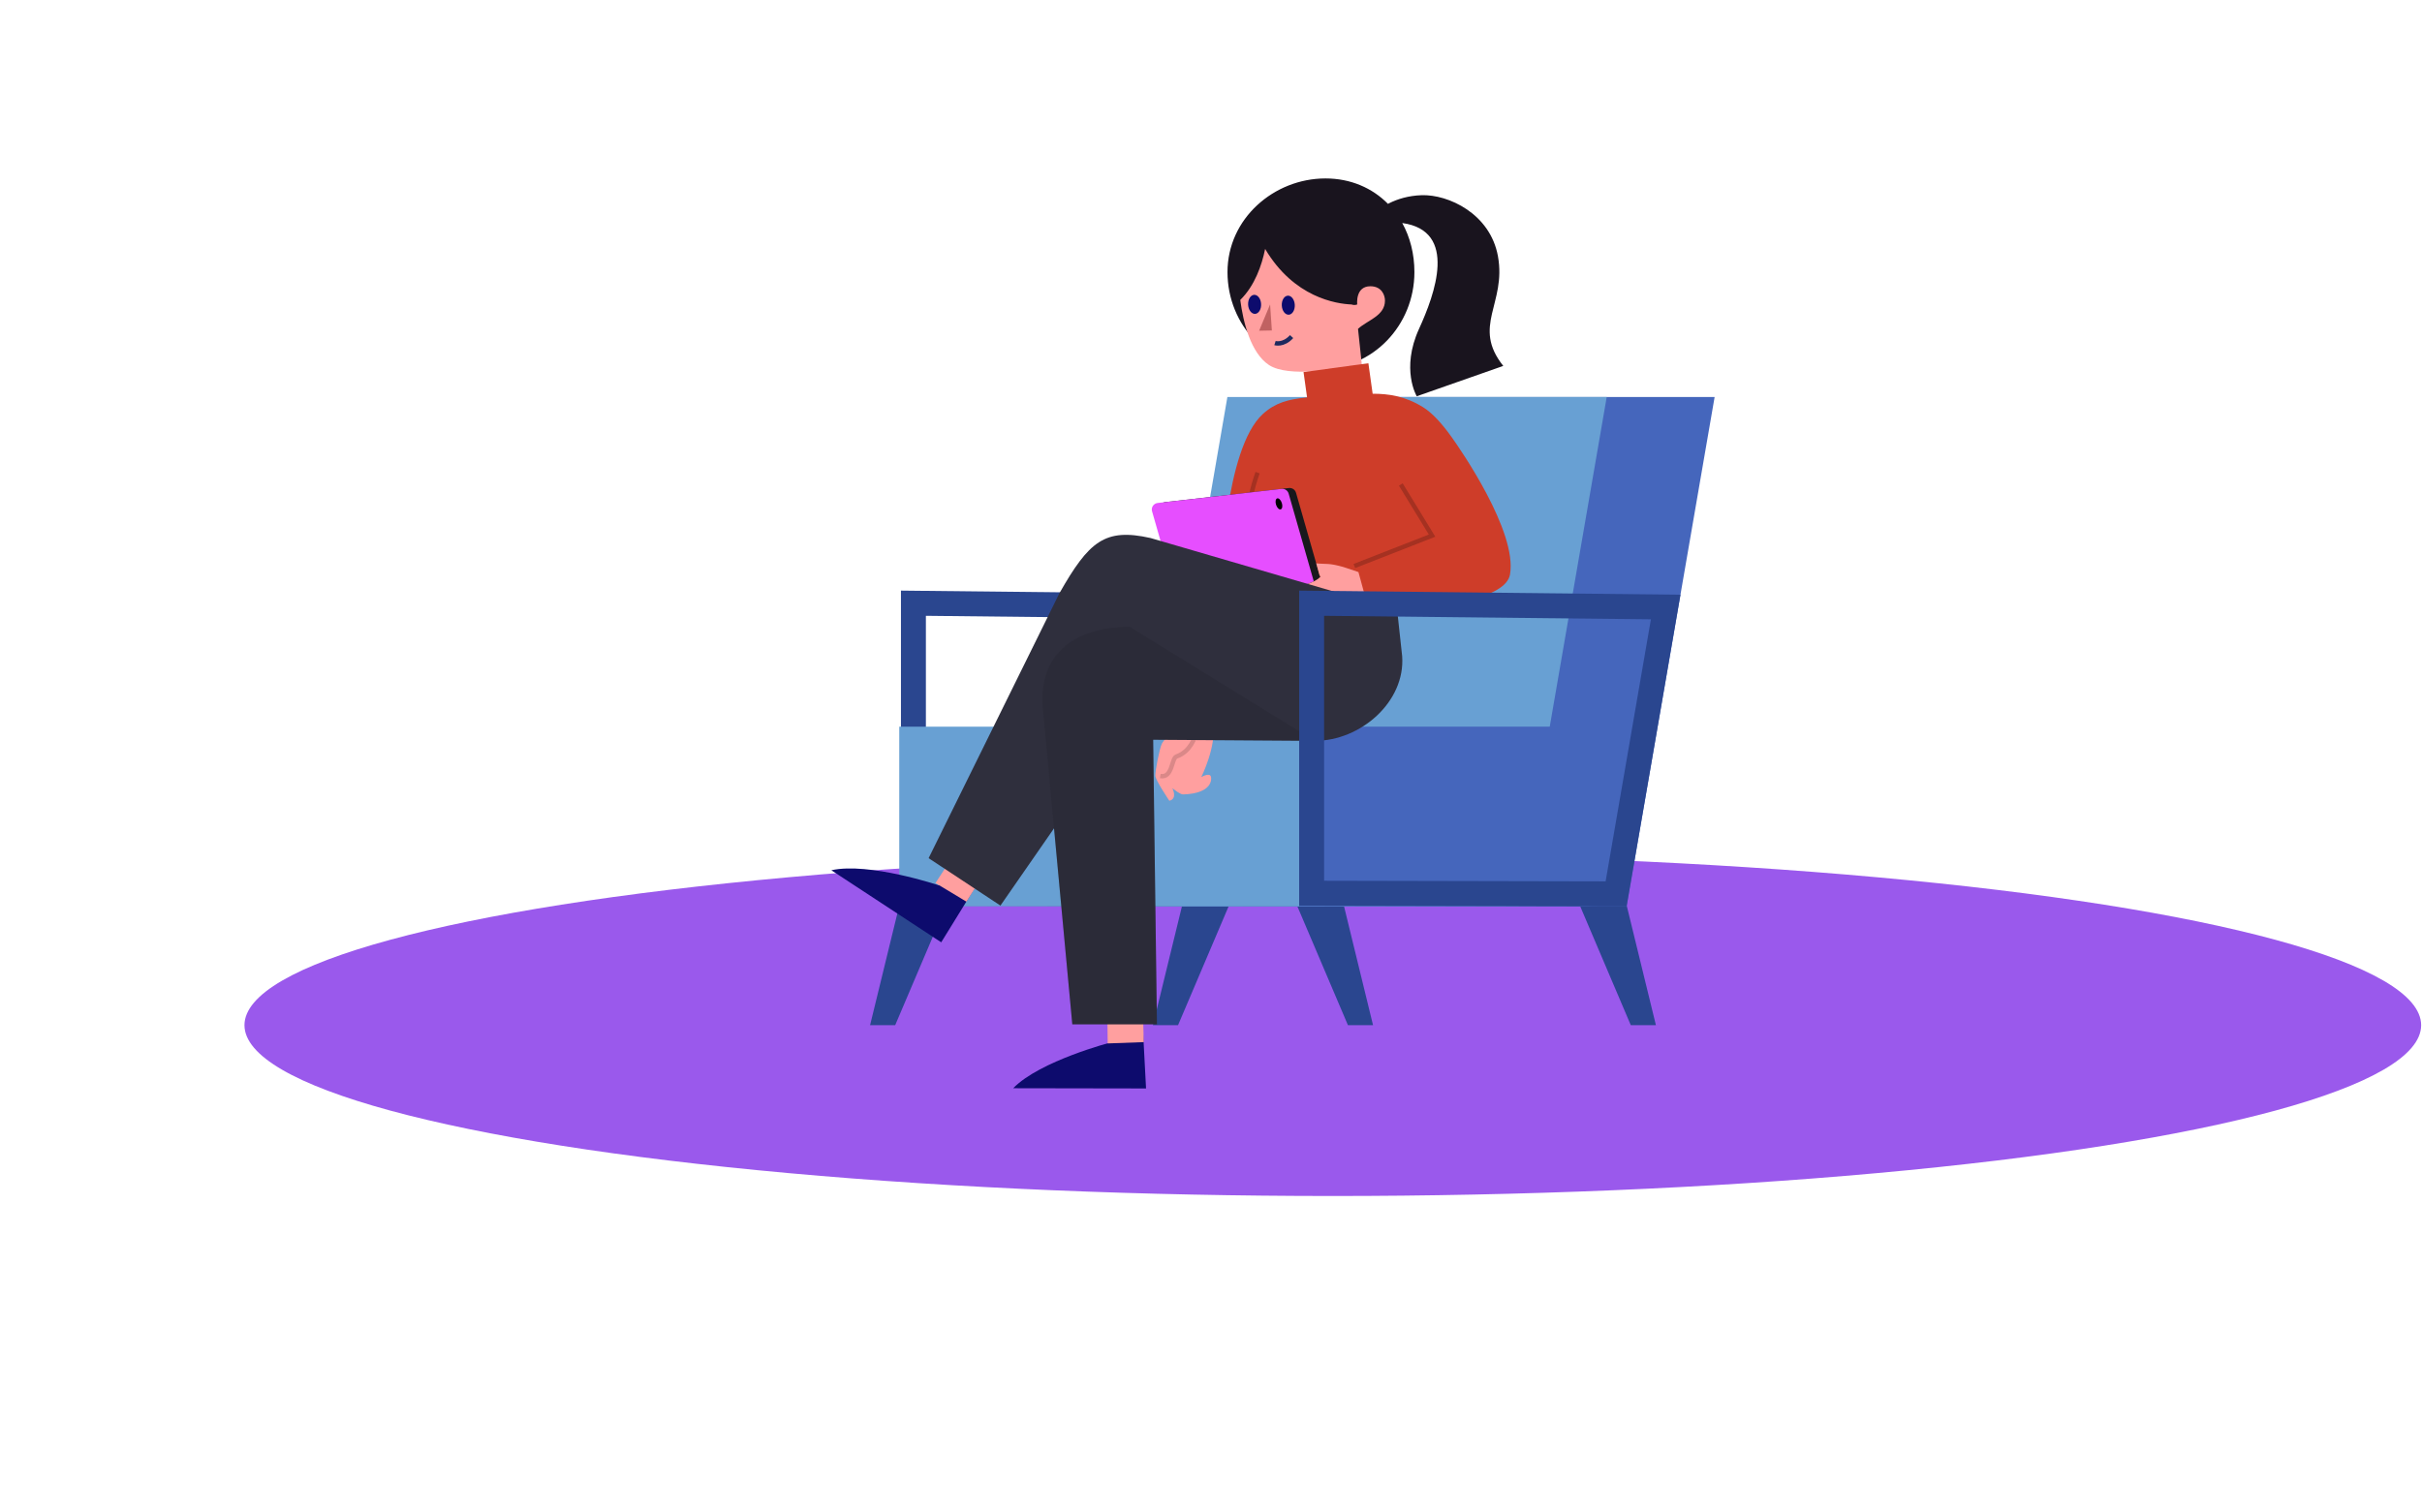 <svg width="1651" height="1031" viewBox="0 0 1651 1031" fill="none" xmlns="http://www.w3.org/2000/svg">
<ellipse cx="908.532" cy="698.972" rx="741.885" ry="116.461" fill="#9A59EC"/>
<path fill-rule="evenodd" clip-rule="evenodd" d="M1073.92 610.268L1111.66 698.971H1128.78L1106.07 605.92L1073.92 610.268Z" fill="#2A468F"/>
<path fill-rule="evenodd" clip-rule="evenodd" d="M881.102 610.268L918.845 698.971H935.961L913.254 605.92L881.102 610.268Z" fill="#2A468F"/>
<path fill-rule="evenodd" clip-rule="evenodd" d="M593.102 698.972H610.218L647.961 610.269L615.809 605.921L593.102 698.972Z" fill="#2A468F"/>
<path fill-rule="evenodd" clip-rule="evenodd" d="M785.916 698.972H803.032L840.776 610.269L808.623 605.921L785.916 698.972Z" fill="#2A468F"/>
<path fill-rule="evenodd" clip-rule="evenodd" d="M614.149 402.679V617.459L837.362 617.936L874.069 405.475L614.149 402.679ZM631.149 419.863L853.918 422.259L823.052 600.906L631.149 600.496V419.863Z" fill="#2A468F"/>
<path fill-rule="evenodd" clip-rule="evenodd" d="M907.06 270.658L847.061 617.936H1108.81L1168.81 270.658H907.06Z" fill="#4566BC"/>
<path fill-rule="evenodd" clip-rule="evenodd" d="M836.675 270.658L776.675 617.936H1035.25L1095.25 270.658H836.675Z" fill="#68A0D3"/>
<path fill-rule="evenodd" clip-rule="evenodd" d="M772.563 617.936H1080.36C1096.07 617.936 1108.81 605.197 1108.81 589.482V523.906C1108.81 508.191 1096.07 495.452 1080.36 495.452H772.563C756.848 495.452 744.109 508.191 744.109 523.906V589.482C744.109 605.197 756.848 617.936 772.563 617.936Z" fill="#4566BC"/>
<path fill-rule="evenodd" clip-rule="evenodd" d="M612.993 617.936H885.597V495.452H612.993V617.936Z" fill="#68A0D3"/>
<path d="M955.871 152.062C994.021 157.322 978.038 200.751 967.315 224.199C954.729 251.723 965.754 270.177 965.754 270.177L1024.73 249.483C1003.08 222.278 1026.98 207.127 1021.1 174.69C1015.82 145.593 987.171 132.465 969.069 133.084C960.032 133.393 952.637 135.693 946.783 138.642C946.561 138.754 946.348 138.874 946.146 139.001C935.452 128.147 920.648 121.659 903.54 121.659C868.356 121.659 836.744 149.096 836.744 185.527C836.744 221.958 865.266 251.491 900.451 251.491C935.635 251.491 964.158 221.958 964.158 185.527C964.158 173.076 961.187 161.675 955.871 152.062Z" fill="#19141E"/>
<path fill-rule="evenodd" clip-rule="evenodd" d="M894.227 253.233C894.227 253.233 907.31 253.615 912.886 250.605L894.922 261.752L894.227 253.233Z" fill="#CF3E83"/>
<path d="M845.455 204.497C847.416 219.5 852.505 240.641 865.07 248.9C871.738 253.28 883.879 253.82 894.229 253.23L896.597 282.28L930.37 268.54C930.37 268.54 927.122 236.48 925.715 224.19C932.504 218.11 944.069 215.29 944.089 204.96C944.089 201.38 941.975 195.19 934.164 195.17C923.682 195.16 925.179 207.58 925.179 207.58C923.88 208.078 922.578 208.049 921.28 207.591C910.901 207.165 882.033 202.869 862.405 169.72C860.114 180.879 855.353 194.787 845.455 204.497Z" fill="#FF9F9F"/>
<path fill-rule="evenodd" clip-rule="evenodd" d="M865.787 207.552L858.3 225.492L866.986 225.32L865.787 207.552Z" fill="#C06262"/>
<path fill-rule="evenodd" clip-rule="evenodd" d="M873.758 208.33C873.945 211.914 876.077 214.706 878.522 214.567C880.965 214.428 882.796 211.41 882.609 207.826C882.422 204.242 880.29 201.45 877.846 201.589C875.401 201.728 873.571 204.747 873.758 208.33Z" fill="#0D0B6D"/>
<path fill-rule="evenodd" clip-rule="evenodd" d="M850.804 207.758C850.991 211.342 853.123 214.134 855.567 213.995C858.012 213.856 859.842 210.838 859.656 207.254C859.469 203.67 857.337 200.877 854.893 201.016C852.448 201.155 850.618 204.174 850.804 207.758Z" fill="#0D0B6D"/>
<path d="M869.116 233.913C869.116 233.913 874.776 235.719 880.448 229.486" stroke="#1C295E" stroke-width="3"/>
<path opacity="0.403" fill-rule="evenodd" clip-rule="evenodd" d="M894.249 253.233C894.249 253.233 907.331 253.615 912.907 250.604L894.944 261.751L894.249 253.233Z" fill="black"/>
<path fill-rule="evenodd" clip-rule="evenodd" d="M946.818 416.35L953.809 416.249C953.809 416.249 953.799 416.14 953.79 415.91C951.382 416.079 949.054 416.219 946.818 416.35Z" fill="#B02E18"/>
<path d="M804.362 491.229L827.441 494.088L864.612 436.628L865.969 417.529L922.596 416.699L946.768 416.349H946.818C949.054 416.218 951.382 416.079 953.789 415.909C984.233 413.809 1026.41 407.958 1029.31 391.758C1034.56 362.418 994.836 305.479 990.142 298.879C989.848 298.469 989.698 298.249 989.698 298.249C983.04 288.849 976.341 281.539 970.089 277.649C957.927 270.079 946.525 268.418 935.689 268.449L932.786 247.659L888.581 253.688L890.989 270.969C878.008 272.199 869.176 274.708 860.91 282.208C834.371 306.289 832.418 396.479 832.418 396.479L804.362 491.229Z" fill="#CE3D29"/>
<path fill-rule="evenodd" clip-rule="evenodd" d="M922.597 416.699V417.099C922.597 417.099 932.735 417.119 946.768 416.349L922.597 416.699Z" fill="#B02E18"/>
<path opacity="0.201" d="M866.782 417.298C863.536 376.555 841.07 367.94 857.258 322.247" stroke="black" stroke-width="3"/>
<path fill-rule="evenodd" clip-rule="evenodd" d="M828.561 467.702L912.981 458.085C915.746 457.769 917.566 455.083 916.808 452.437L883.452 335.959C882.849 333.854 880.791 332.492 878.592 332.742L794.172 342.359C791.408 342.674 789.587 345.361 790.346 348.007L823.7 464.484C824.303 466.59 826.362 467.952 828.561 467.702Z" fill="#18181C"/>
<path d="M903.525 424.174C903.365 424.216 903.202 424.26 903.038 424.306C897.173 425.888 891.178 426.845 882.84 425.759C877.477 425.066 872.866 424.16 872.918 423.314C873.065 421.177 875.669 420.698 875.669 420.698L880.677 420.937L885.495 420.655C885.495 420.655 863.359 416.517 863.359 415.876C863.428 413.619 867.061 412.704 867.061 412.704C867.061 412.704 859.45 411.507 859.537 410.31C859.744 407.267 863.143 407.036 863.143 407.036C863.143 407.036 862.2 406.232 862.295 405.488C862.667 402.487 868.082 401.991 870.66 401.624C870.66 401.624 879.431 401.505 882.044 400.863C888.914 399.167 893.003 397.653 895.568 396.388L878.427 336.531C877.824 334.426 875.765 333.064 873.566 333.314L789.147 342.932C786.383 343.246 784.562 345.933 785.32 348.579L818.675 465.056C819.278 467.162 821.336 468.524 823.536 468.274L907.955 458.657C910.719 458.341 912.541 455.655 911.783 453.009L903.525 424.174Z" fill="#E64EFF"/>
<path fill-rule="evenodd" clip-rule="evenodd" d="M863.359 415.876C863.428 413.619 867.061 412.704 867.061 412.704C867.061 412.704 859.45 411.507 859.537 410.31C859.744 407.267 863.143 407.036 863.143 407.036C863.143 407.036 862.2 406.232 862.295 405.488C862.64 402.709 867.31 402.078 870.046 401.708C870.264 401.679 870.47 401.651 870.66 401.624C870.66 401.624 879.431 401.505 882.044 400.863C895.071 397.648 898.098 395.084 899.698 393.639C899.747 393.595 899.794 393.552 899.84 393.51C899.973 393.39 900.095 393.279 900.218 393.178C900.128 393.082 900.026 392.921 899.919 392.753C899.769 392.516 899.61 392.266 899.463 392.161L897.237 384.098C898.867 384.272 900.46 384.327 902.039 384.381C904.255 384.456 906.441 384.531 908.659 384.935C914.706 386.038 918.287 387.424 918.287 387.424L926.003 390.031L931.599 410.498C929.48 412.362 924.403 416.038 920.959 417.893C914.31 421.473 911.382 422.201 906.887 423.318C906.132 423.506 905.333 423.705 904.464 423.93C904.366 423.956 904.266 423.981 904.166 424.007C903.801 424.101 903.425 424.198 903.038 424.306C897.173 425.888 891.178 426.845 882.84 425.759C877.477 425.066 872.866 424.16 872.918 423.314C873.065 421.177 875.669 420.698 875.669 420.698L880.677 420.937L885.495 420.655C885.495 420.655 863.359 416.517 863.359 415.876ZM792.055 506.949C792.996 505.122 799.457 497.451 804.763 491.279L826.853 494.016C829.382 508.761 818.873 529.835 818.873 529.835C818.873 529.835 824.339 526.539 825.427 529.421C825.912 530.705 827.008 540.952 806.53 541.642C804.356 541.716 799.126 537.345 799.126 537.345C799.126 537.345 802.94 544.542 797.101 545.956C797.101 545.956 787.689 532.019 787.546 528.919C787.402 525.817 790.422 510.12 792.055 506.949Z" fill="#FF9F9F"/>
<path opacity="0.148" d="M814.692 501.71C814.692 501.71 811.818 512.439 801.957 515.782C798.507 516.951 799.368 530.751 790.917 529.101" stroke="black" stroke-width="3"/>
<path fill-rule="evenodd" clip-rule="evenodd" d="M869.85 344.165C870.514 346.229 871.933 347.626 873.019 347.285C874.104 346.944 874.445 344.993 873.78 342.929C873.116 340.864 871.697 339.467 870.612 339.808C869.526 340.15 869.185 342.1 869.85 344.165Z" fill="#020101"/>
<path opacity="0.2" d="M954.884 330.326L976.192 365.198L923.213 385.917" stroke="black" stroke-width="3"/>
<path fill-rule="evenodd" clip-rule="evenodd" d="M640.21 603.692L650.642 583.4L675.747 587.138L641.599 642.464L566.698 593.332C592.478 587.648 640.21 603.692 640.21 603.692ZM757.503 710.641L754.891 688.113L777.833 677.586L781.224 742.108L690.652 741.953C708.918 723.23 757.503 710.641 757.503 710.641Z" fill="#0D0B6D"/>
<path fill-rule="evenodd" clip-rule="evenodd" d="M648 586.277L673.444 591.529L658.793 614.759L637.697 602.049L648 586.277ZM754.866 692.709L778.931 683.256L779.67 710.518L755.071 711.411L754.866 692.709Z" fill="#FF9F9F"/>
<path d="M718.498 564.759L730.953 698.382H788.643L786.082 504.368L896.198 505.118C927.611 505.118 957.994 478.454 955.816 447.465L952.391 415.915L784.23 366.813C753.099 359.856 742.305 369.047 722.122 404.557L633.01 585.096L681.963 617.429L718.498 564.759Z" fill="#2F2F3D"/>
<path opacity="0.15" fill-rule="evenodd" clip-rule="evenodd" d="M770.18 427.403L896.198 505.118L786.082 504.368L788.643 698.382H730.953L711.175 486.198C706.296 447.591 730.742 427.403 770.18 427.403Z" fill="#18181C"/>
<path fill-rule="evenodd" clip-rule="evenodd" d="M885.598 402.679V617.459L1108.81 617.936L1145.52 405.475L885.598 402.679ZM902.598 419.863L1125.37 422.259L1094.5 600.906L902.598 600.496V419.863Z" fill="#2A468F"/>
</svg>
